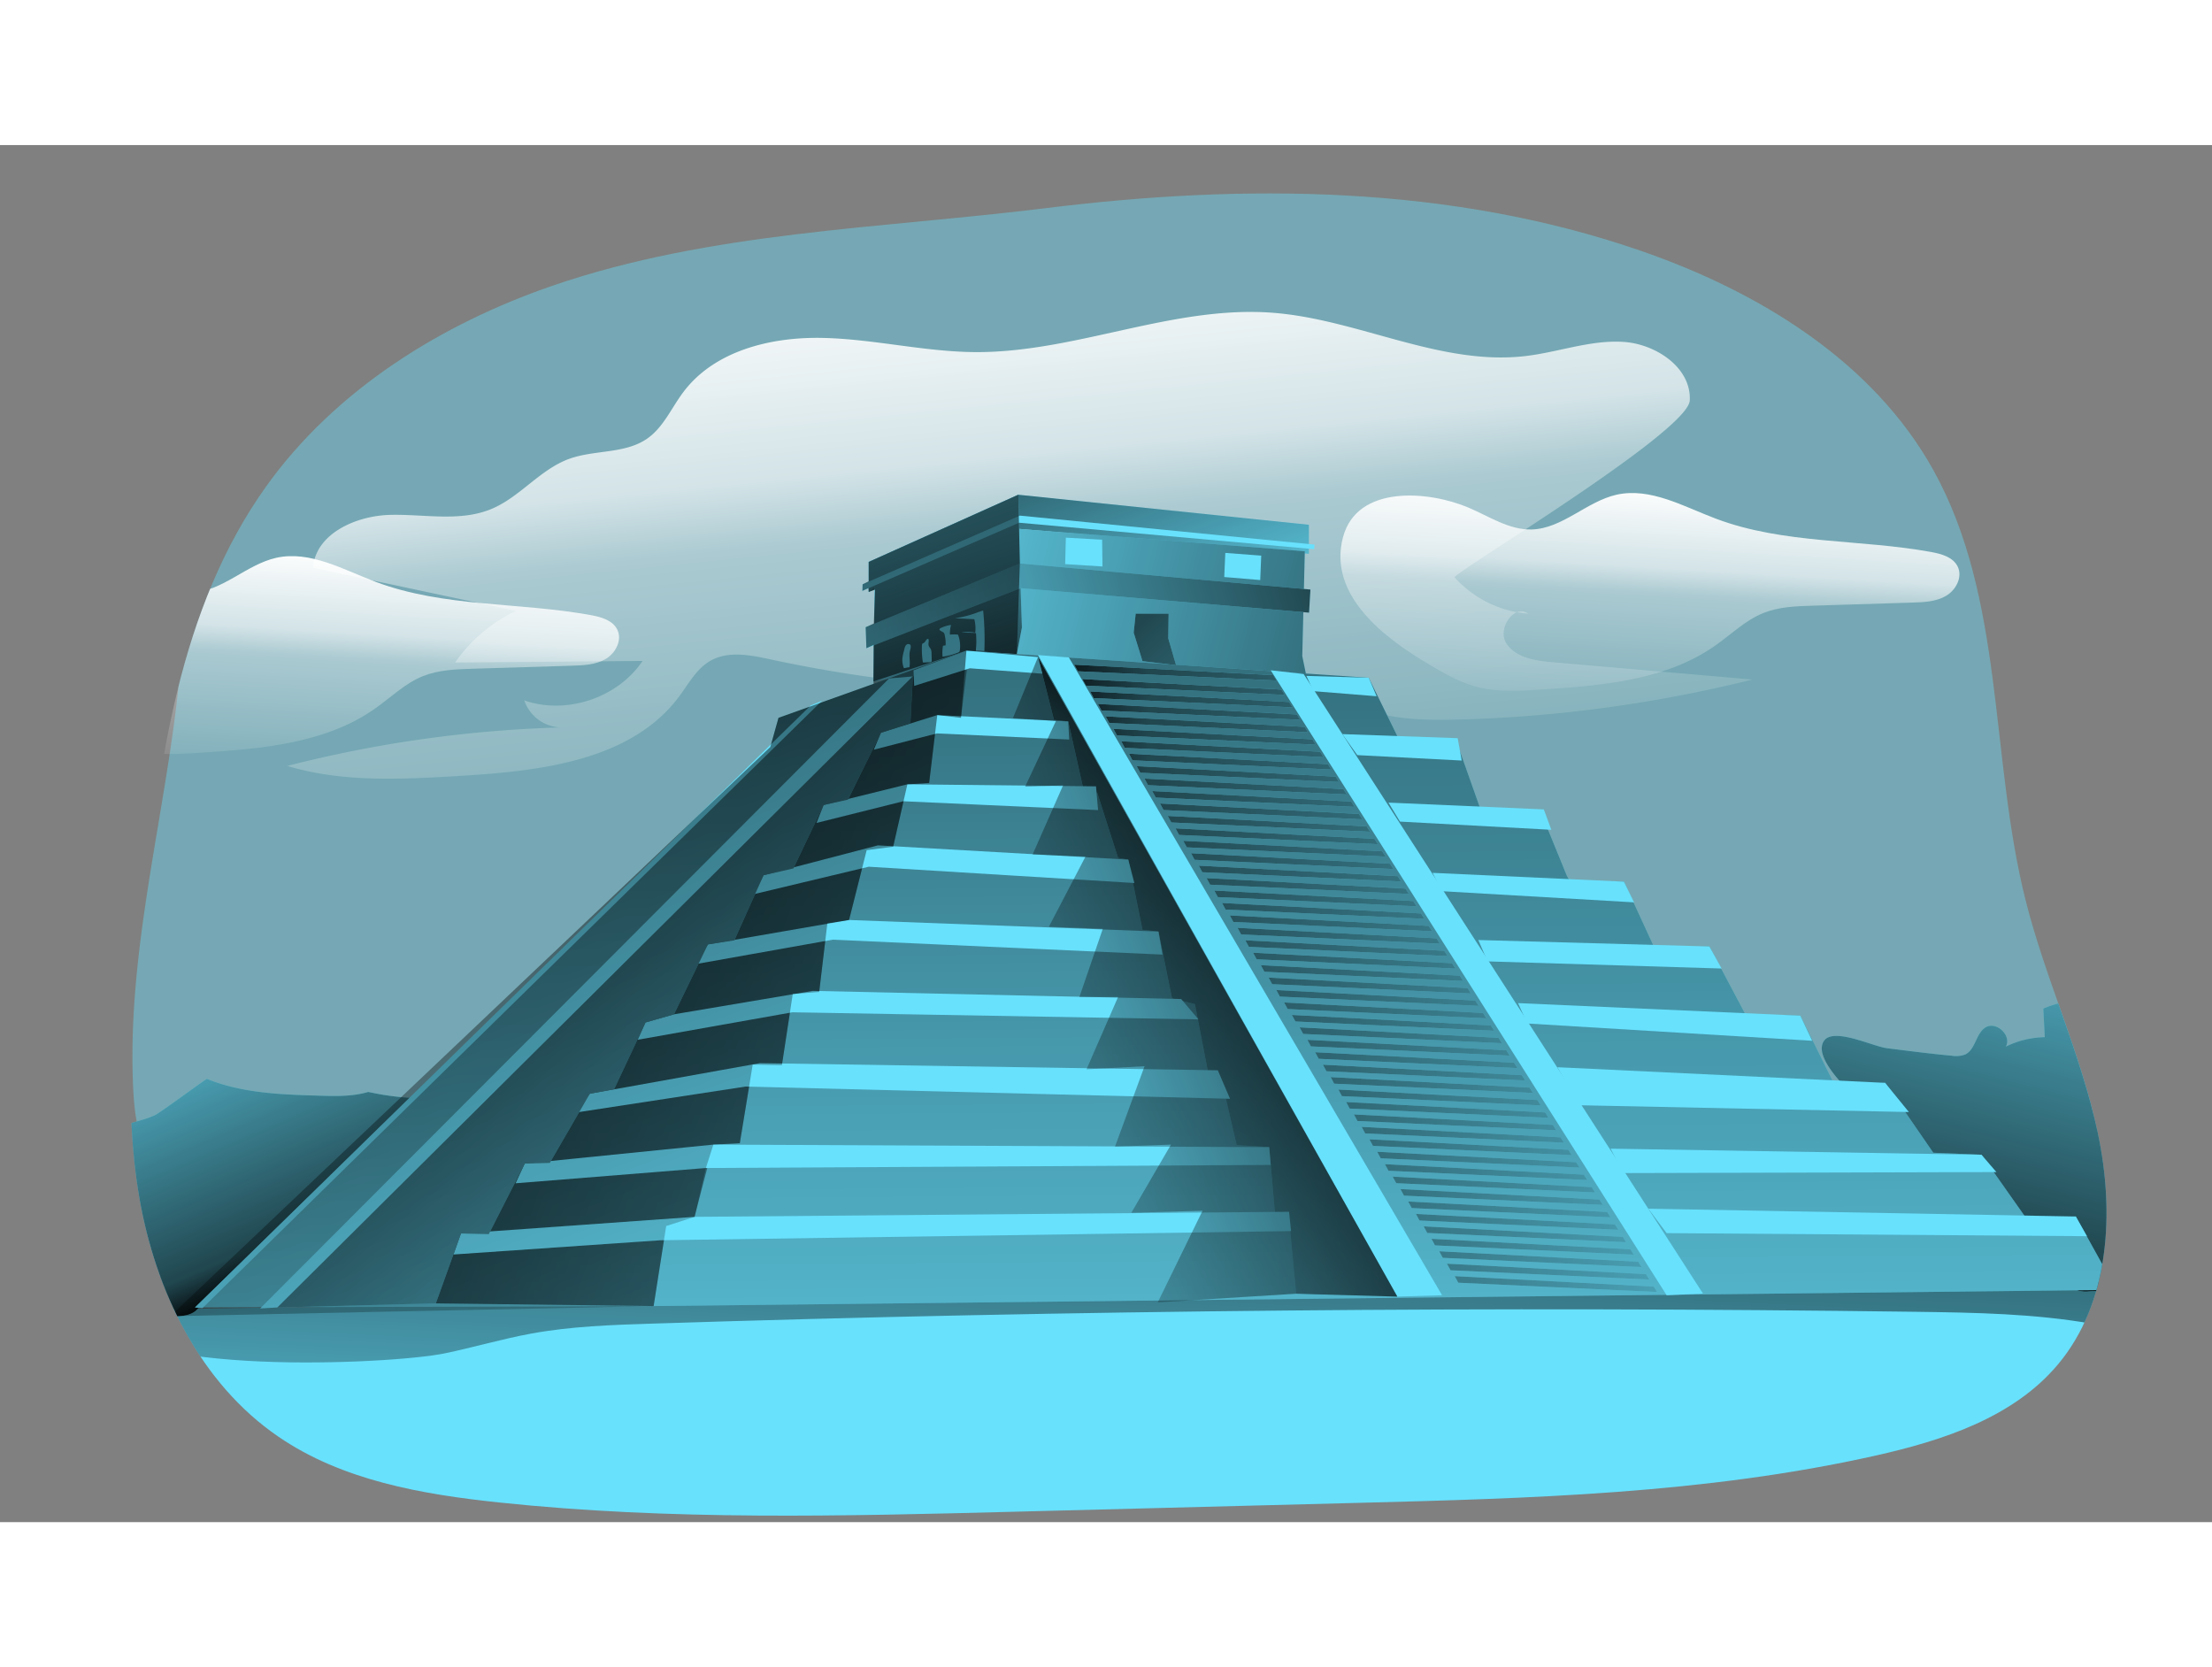 <svg id="Layer_1" data-name="Layer 1" xmlns="http://www.w3.org/2000/svg" xmlns:xlink="http://www.w3.org/1999/xlink" viewBox="0 0 635.82 395.82" width="406" height="306" class="illustration styles_illustrationTablet__1DWOa"><rect x="0" y="0" width="635.82" height="395.82" fill="#808080" stroke="none"/><defs><clipPath id="clip-path" transform="translate(29.5 -73.27)"><path d="M129.55,113.62c-32.26,11.06-62.65,30-82.5,57.7-25.15,35.13-31,80.1-35.56,123.06C8.61,321.46,5.93,349,10.55,375.8s17.49,53.37,40,68.74C68.94,457.13,91.8,461.1,114,463.44c49.21,5.2,98.85,3.93,148.31,2.65l97.82-2.52c50.08-1.29,100.53-2.63,149.41-13.59,19.4-4.35,39.61-10.92,52.42-26.13C577,406,578.35,380,573.47,357.12s-15.09-44.27-20.77-66.95c-10.3-41.08-5.93-86.53-26.51-123.54-17.39-31.27-50.16-51.24-84-62.95-54.88-19-114.07-19.34-171.13-12.27C224,97.24,174.75,98.12,129.55,113.62Z" fill="none"></path></clipPath><linearGradient id="linear-gradient" x1="269.09" y1="293.32" x2="249.78" y2="101.99" gradientUnits="userSpaceOnUse"><stop offset="0.02" stop-color="#fff" stop-opacity="0"></stop><stop offset="0.58" stop-color="#fff" stop-opacity="0.39"></stop><stop offset="0.68" stop-color="#fff" stop-opacity="0.68"></stop><stop offset="1" stop-color="#fff"></stop></linearGradient><linearGradient id="linear-gradient-2" x1="297.95" y1="312.56" x2="288.29" y2="515.29" gradientUnits="userSpaceOnUse"><stop offset="0.01"></stop><stop offset="0.13" stop-opacity="0.69"></stop><stop offset="1" stop-opacity="0"></stop></linearGradient><linearGradient id="linear-gradient-3" x1="538.31" y1="404.4" x2="575.17" y2="259.59" xlink:href="#linear-gradient-2"></linearGradient><linearGradient id="linear-gradient-4" x1="55.42" y1="400.12" x2="13.88" y2="303.58" xlink:href="#linear-gradient-2"></linearGradient><linearGradient id="linear-gradient-5" x1="292.27" y1="62.47" x2="328.54" y2="161.15" xlink:href="#linear-gradient-2"></linearGradient><linearGradient id="linear-gradient-6" x1="458.1" y1="171.54" x2="234.6" y2="115.96" xlink:href="#linear-gradient-2"></linearGradient><linearGradient id="linear-gradient-7" x1="329.6" y1="-27.42" x2="333.11" y2="455.86" xlink:href="#linear-gradient-2"></linearGradient><linearGradient id="linear-gradient-8" x1="282.62" y1="161.87" x2="260.39" y2="90.49" xlink:href="#linear-gradient-2"></linearGradient><linearGradient id="linear-gradient-9" x1="398.44" y1="109.5" x2="231.11" y2="156.31" xlink:href="#linear-gradient-2"></linearGradient><linearGradient id="linear-gradient-10" x1="313.5" y1="120.9" x2="416.48" y2="234.7" xlink:href="#linear-gradient-2"></linearGradient><linearGradient id="linear-gradient-11" x1="385.89" y1="176.32" x2="274.14" y2="371.74" xlink:href="#linear-gradient-2"></linearGradient><linearGradient id="linear-gradient-12" x1="65.89" y1="193.5" x2="383.6" y2="304.08" xlink:href="#linear-gradient-2"></linearGradient><linearGradient id="linear-gradient-13" x1="291.7" y1="151.23" x2="587.46" y2="153.86" xlink:href="#linear-gradient-2"></linearGradient><linearGradient id="linear-gradient-14" x1="291.66" y1="155.34" x2="587.42" y2="157.98" xlink:href="#linear-gradient-2"></linearGradient><linearGradient id="linear-gradient-15" x1="291.63" y1="158.9" x2="587.39" y2="161.53" xlink:href="#linear-gradient-2"></linearGradient><linearGradient id="linear-gradient-16" x1="291.6" y1="162.45" x2="587.36" y2="165.09" xlink:href="#linear-gradient-2"></linearGradient><linearGradient id="linear-gradient-17" x1="291.56" y1="166.01" x2="587.33" y2="168.64" xlink:href="#linear-gradient-2"></linearGradient><linearGradient id="linear-gradient-18" x1="291.53" y1="169.56" x2="587.29" y2="172.2" xlink:href="#linear-gradient-2"></linearGradient><linearGradient id="linear-gradient-19" x1="291.5" y1="173.12" x2="587.26" y2="175.75" xlink:href="#linear-gradient-2"></linearGradient><linearGradient id="linear-gradient-20" x1="291.47" y1="176.67" x2="587.23" y2="179.31" xlink:href="#linear-gradient-2"></linearGradient><linearGradient id="linear-gradient-21" x1="291.44" y1="180.23" x2="587.2" y2="182.86" xlink:href="#linear-gradient-2"></linearGradient><linearGradient id="linear-gradient-22" x1="291.41" y1="183.78" x2="587.17" y2="186.42" xlink:href="#linear-gradient-2"></linearGradient><linearGradient id="linear-gradient-23" x1="291.37" y1="187.34" x2="587.14" y2="189.97" xlink:href="#linear-gradient-2"></linearGradient><linearGradient id="linear-gradient-24" x1="291.34" y1="190.89" x2="587.1" y2="193.53" xlink:href="#linear-gradient-2"></linearGradient><linearGradient id="linear-gradient-25" x1="291.31" y1="194.45" x2="587.07" y2="197.08" xlink:href="#linear-gradient-2"></linearGradient><linearGradient id="linear-gradient-26" x1="291.28" y1="198" x2="587.04" y2="200.64" xlink:href="#linear-gradient-2"></linearGradient><linearGradient id="linear-gradient-27" x1="291.25" y1="201.56" x2="587.01" y2="204.19" xlink:href="#linear-gradient-2"></linearGradient><linearGradient id="linear-gradient-28" x1="291.22" y1="205.11" x2="586.98" y2="207.75" xlink:href="#linear-gradient-2"></linearGradient><linearGradient id="linear-gradient-29" x1="291.18" y1="208.67" x2="586.95" y2="211.3" xlink:href="#linear-gradient-2"></linearGradient><linearGradient id="linear-gradient-30" x1="291.15" y1="212.23" x2="586.91" y2="214.86" xlink:href="#linear-gradient-2"></linearGradient><linearGradient id="linear-gradient-31" x1="291.12" y1="215.78" x2="586.88" y2="218.41" xlink:href="#linear-gradient-2"></linearGradient><linearGradient id="linear-gradient-32" x1="291.09" y1="219.34" x2="586.85" y2="221.97" xlink:href="#linear-gradient-2"></linearGradient><linearGradient id="linear-gradient-33" x1="291.06" y1="222.89" x2="586.82" y2="225.52" xlink:href="#linear-gradient-2"></linearGradient><linearGradient id="linear-gradient-34" x1="291.03" y1="226.45" x2="586.79" y2="229.08" xlink:href="#linear-gradient-2"></linearGradient><linearGradient id="linear-gradient-35" x1="290.99" y1="230" x2="586.76" y2="232.63" xlink:href="#linear-gradient-2"></linearGradient><linearGradient id="linear-gradient-36" x1="290.96" y1="233.56" x2="586.72" y2="236.19" xlink:href="#linear-gradient-2"></linearGradient><linearGradient id="linear-gradient-37" x1="290.93" y1="237.11" x2="586.69" y2="239.74" xlink:href="#linear-gradient-2"></linearGradient><linearGradient id="linear-gradient-38" x1="290.9" y1="240.67" x2="586.66" y2="243.3" xlink:href="#linear-gradient-2"></linearGradient><linearGradient id="linear-gradient-39" x1="290.87" y1="244.22" x2="586.63" y2="246.85" xlink:href="#linear-gradient-2"></linearGradient><linearGradient id="linear-gradient-40" x1="290.84" y1="247.78" x2="586.6" y2="250.41" xlink:href="#linear-gradient-2"></linearGradient><linearGradient id="linear-gradient-41" x1="290.8" y1="251.33" x2="586.57" y2="253.96" xlink:href="#linear-gradient-2"></linearGradient><linearGradient id="linear-gradient-42" x1="290.77" y1="254.89" x2="586.53" y2="257.52" xlink:href="#linear-gradient-2"></linearGradient><linearGradient id="linear-gradient-43" x1="290.74" y1="258.44" x2="586.5" y2="261.07" xlink:href="#linear-gradient-2"></linearGradient><linearGradient id="linear-gradient-44" x1="290.71" y1="262" x2="586.47" y2="264.63" xlink:href="#linear-gradient-2"></linearGradient><linearGradient id="linear-gradient-45" x1="290.68" y1="265.55" x2="586.44" y2="268.18" xlink:href="#linear-gradient-2"></linearGradient><linearGradient id="linear-gradient-46" x1="290.65" y1="269.11" x2="586.41" y2="271.74" xlink:href="#linear-gradient-2"></linearGradient><linearGradient id="linear-gradient-47" x1="290.61" y1="272.66" x2="586.38" y2="275.29" xlink:href="#linear-gradient-2"></linearGradient><linearGradient id="linear-gradient-48" x1="290.58" y1="276.22" x2="586.34" y2="278.85" xlink:href="#linear-gradient-2"></linearGradient><linearGradient id="linear-gradient-49" x1="290.55" y1="279.77" x2="586.31" y2="282.4" xlink:href="#linear-gradient-2"></linearGradient><linearGradient id="linear-gradient-50" x1="290.52" y1="283.33" x2="586.28" y2="285.96" xlink:href="#linear-gradient-2"></linearGradient><linearGradient id="linear-gradient-51" x1="290.49" y1="286.88" x2="586.25" y2="289.51" xlink:href="#linear-gradient-2"></linearGradient><linearGradient id="linear-gradient-52" x1="290.46" y1="290.44" x2="586.22" y2="293.07" xlink:href="#linear-gradient-2"></linearGradient><linearGradient id="linear-gradient-53" x1="290.42" y1="293.99" x2="586.19" y2="296.62" xlink:href="#linear-gradient-2"></linearGradient><linearGradient id="linear-gradient-54" x1="290.39" y1="297.55" x2="586.15" y2="300.18" xlink:href="#linear-gradient-2"></linearGradient><linearGradient id="linear-gradient-55" x1="290.36" y1="301.1" x2="586.12" y2="303.73" xlink:href="#linear-gradient-2"></linearGradient><linearGradient id="linear-gradient-56" x1="290.33" y1="304.66" x2="586.09" y2="307.29" xlink:href="#linear-gradient-2"></linearGradient><linearGradient id="linear-gradient-57" x1="290.3" y1="308.21" x2="586.06" y2="310.85" xlink:href="#linear-gradient-2"></linearGradient><linearGradient id="linear-gradient-58" x1="290.27" y1="311.77" x2="586.03" y2="314.4" xlink:href="#linear-gradient-2"></linearGradient><linearGradient id="linear-gradient-59" x1="290.23" y1="315.32" x2="586" y2="317.96" xlink:href="#linear-gradient-2"></linearGradient><linearGradient id="linear-gradient-60" x1="290.2" y1="318.88" x2="585.96" y2="321.51" xlink:href="#linear-gradient-2"></linearGradient><linearGradient id="linear-gradient-61" x1="290.17" y1="322.43" x2="585.93" y2="325.07" xlink:href="#linear-gradient-2"></linearGradient><linearGradient id="linear-gradient-62" x1="290.14" y1="325.99" x2="585.9" y2="328.62" xlink:href="#linear-gradient-2"></linearGradient><linearGradient id="linear-gradient-63" x1="404.81" y1="218.1" x2="262.63" y2="272.52" xlink:href="#linear-gradient-2"></linearGradient><linearGradient id="linear-gradient-64" x1="112.33" y1="173.14" x2="264.16" y2="354.81" xlink:href="#linear-gradient-2"></linearGradient><linearGradient id="linear-gradient-65" x1="104.41" y1="43.69" x2="244.83" y2="413.47" xlink:href="#linear-gradient-2"></linearGradient><linearGradient id="linear-gradient-66" x1="441.72" y1="244.87" x2="446.11" y2="171.15" xlink:href="#linear-gradient"></linearGradient><linearGradient id="linear-gradient-67" x1="56.44" y1="263.01" x2="60.83" y2="189.29" xlink:href="#linear-gradient"></linearGradient></defs><title>Chichen Itza</title><g clip-path="url(#clip-path)"><path d="M23.31,198.79c-.18-10-1.08-20.13,1.58-29.72,4.83-17.43,10.89-68.6,28.06-74.3s35.61-5.8,53.69-6.25c129.78-3.24,260.4-27.7,388.56-7,7.83,1.26,25.75,41.43,32.67,45.3,9,5,15.43,13.69,20.45,22.71,12.28,22,17.63,47.24,21.14,72.24a563.34,563.34,0,0,1,3.66,123c-.44,5.51-1,11.25-4.06,15.88-4.91,7.53-14.63,10-23.46,11.6-80.49,14.73-163.07,9.45-244.89,10.31-66.27.69-132.81,5.44-198.66-2.11-24-2.75-50.76-3-74.29-7.9C11,369.07,9.13,356.65,8.66,341.22,7.19,293.25,24.15,246.77,23.31,198.79Z" transform="translate(29.5 -73.27)" fill="#68e1fd" opacity="0.42" style="isolation: isolate;"></path><path d="M456.21,146.69c.48-9.43-9.72-16.27-19.14-16.85s-18.58,2.94-27.95,4.06c-24.58,2.94-48.14-10.55-72.82-12.43-28.71-2.18-56.55,11.44-85.34,11.31-14.8-.07-29.38-3.79-44.18-4.08s-30.91,3.7-39.82,15.52c-3.43,4.54-5.73,10.13-10.39,13.4-6.41,4.49-15.21,3.18-22.56,5.88-8.34,3.07-14.11,11-22.31,14.39-9.06,3.76-19.35,1.41-29.15,1.68S61.21,185,60.47,194.78q29.18,6.21,58.34,12.38A44.55,44.55,0,0,0,101.32,222l53.88-.45c-7.18,10.65-21.86,15.55-34,11.34a11.48,11.48,0,0,0,11.88,7.74,357.71,357.71,0,0,0-80,11.1c15.92,4.8,32.94,3.86,49.54,2.87,23.1-1.37,49.26-4.31,63.1-22.85,2.75-3.67,5-8,9-10.25,5.14-2.93,11.54-1.63,17.32-.38a395.38,395.38,0,0,0,142.75,4.32c3.73-.57,7.61-1.18,11.19,0s6.26,3.92,9.31,6.06c9.59,6.73,22.12,7.2,33.83,6.91a392.55,392.55,0,0,0,85.07-11.51l-57.49-5c-4.94-.43-10.59-1.27-13.24-5.46s2.29-11.38,6.3-8.47a31.81,31.81,0,0,1-21.14-10.45C387.72,196.56,455.74,155.8,456.21,146.69Z" transform="translate(29.5 -73.27)" fill="url(#linear-gradient)"></path><path d="M-.66,408s572.22-7,584.5-7h21.07l-2.64,68.15H-.37Z" transform="translate(29.5 -73.27)" fill="#68e1fd"></path><path d="M98.31,420.58c8.38-1.74,16.62-4.18,25-5.71,11.38-2.07,23-2.47,34.54-2.84q181.65-5.82,363.46-3.4c17,.23,34,.52,50.71,3.46,4,.71,8.34,1.53,12-.24s5.57-7.44,2.36-10c-1.44-1.13-3.39-1.27-5.22-1.37C416.79,391.91,252,395,87.42,399.05c-12.33.3-94.34-8-88.2,10.18S83.06,423.75,98.31,420.58Z" transform="translate(29.5 -73.27)" fill="url(#linear-gradient-2)"></path><path d="M512.88,332.86l3.13.4c5.14.64,10.3,1.29,15.46,1.76a7.52,7.52,0,0,0,3.95-.37c2.94-1.43,3-5.94,5.74-7.72,3.08-2,7.68,2.27,5.9,5.48a26.24,26.24,0,0,1,11.2-2.71l-.43-8.22A31.2,31.2,0,0,1,571.25,319c1-2.08,2.09-4.27,4-5.51s5-1,6.05,1.07A35.19,35.19,0,0,1,605,303.77c-3.5,15.35-.18,31.29.92,47A165.3,165.3,0,0,1,602.64,397c-.31,1.48-.74,3.1-2,4a6.12,6.12,0,0,1-3.31.77l-26.29,1a8.31,8.31,0,0,1-4.38-.64c-2.4-1.34-2.81-4.52-3.56-7.16-3.31-11.71-16.4-17-27.21-22.56a111.12,111.12,0,0,1-33.42-26.55c-2.37-2.78-10.67-10.74-7.67-15.12C497.52,326.79,508.82,332.36,512.88,332.86Z" transform="translate(29.5 -73.27)" fill="#68e1fd"></path><path d="M512.88,332.86l3.13.4c5.14.64,10.3,1.29,15.46,1.76a7.52,7.52,0,0,0,3.95-.37c2.94-1.43,3-5.94,5.74-7.72,3.08-2,7.68,2.27,5.9,5.48a26.24,26.24,0,0,1,11.2-2.71l-.43-8.22A31.2,31.2,0,0,1,571.25,319c1-2.08,2.09-4.27,4-5.51s5-1,6.05,1.07A35.19,35.19,0,0,1,605,303.77c-3.5,15.35-.18,31.29.92,47A165.3,165.3,0,0,1,602.64,397c-.31,1.48-.74,3.1-2,4a6.12,6.12,0,0,1-3.31.77l-26.29,1a8.31,8.31,0,0,1-4.38-.64c-2.4-1.34-2.81-4.52-3.56-7.16-3.31-11.71-16.4-17-27.21-22.56a111.12,111.12,0,0,1-33.42-26.55c-2.37-2.78-10.67-10.74-7.67-15.12C497.52,326.79,508.82,332.36,512.88,332.86Z" transform="translate(29.5 -73.27)" fill="url(#linear-gradient-3)"></path><path d="M30,341.69c10.12,4.12,21.31,4.5,32.23,4.82,4.74.14,9.58.27,14.12-1.08a78.48,78.48,0,0,0,16.45,1.86c-11.73,11.51-18.06,24.07-31.74,33.17-10.2,6.79-7.91,10-11.7,21.65-.45,1.36-21,4.47-21.95,5.57-1.82,2.22-5.12,2.31-8,2.22l-20.21-.67A43.67,43.67,0,0,1-.51,390a15.72,15.72,0,0,0,.75-5.15c-.9-9-10.17-19.69,0-27.12,4.11-3,10.21-3.5,14.81-5.62C16.77,351.26,29.79,341.6,30,341.69Z" transform="translate(29.5 -73.27)" fill="#68e1fd"></path><path d="M30,341.69c10.12,4.12,21.31,4.5,32.23,4.82,4.74.14,9.58.27,14.12-1.08a78.48,78.48,0,0,0,16.45,1.86c-11.73,11.51-18.06,24.07-31.74,33.17-10.2,6.79-7.91,10-11.7,21.65-.45,1.36-21,4.47-21.95,5.57-1.82,2.22-5.12,2.31-8,2.22l-20.21-.67A43.67,43.67,0,0,1-.51,390a15.72,15.72,0,0,0,.75-5.15c-.9-9-10.17-19.69,0-27.12,4.11-3,10.21-3.5,14.81-5.62C16.77,351.26,29.79,341.6,30,341.69Z" transform="translate(29.5 -73.27)" fill="url(#linear-gradient-4)"></path><polygon points="249.71 119.82 249.71 128.45 292.71 110.31 376.23 117.48 376.23 109.14 292.71 100.51 249.71 119.82" fill="#68e1fd"></polygon><polygon points="249.71 119.82 249.71 128.45 292.71 110.31 376.23 117.48 376.23 109.14 292.71 100.51 249.71 119.82" fill="url(#linear-gradient-5)"></polygon><polygon points="251.03 154.19 251.46 126.84 292.71 110.31 375.06 116.75 374.33 146.88 375.5 152.58 292.27 146.29 251.03 154.19" fill="#68e1fd"></polygon><polygon points="251.03 154.19 251.46 126.84 292.71 110.31 375.06 116.75 374.33 146.88 375.5 152.58 292.27 146.29 251.03 154.19" fill="url(#linear-gradient-6)"></polygon><polygon points="223.77 164.63 277.79 145.32 393.44 153.12 402.03 170.67 418.8 171.84 425.43 190.56 443.37 192.9 450.39 210.07 451.17 211.43 466.78 211.72 475.55 230.74 491.35 230.35 501.69 249.85 517.48 250.24 527.43 270.33 541.86 269.55 555.71 289.64 569.56 290.22 582.62 308.75 596.67 307.97 608.37 329.04 187.88 333.71 56.05 334.11 221.43 173.01 223.77 164.63" fill="#68e1fd"></polygon><polygon points="223.77 164.63 277.79 145.32 393.44 153.12 402.03 170.67 418.8 171.84 425.43 190.56 443.37 192.9 450.39 210.07 451.17 211.43 466.78 211.72 475.55 230.74 491.35 230.35 501.69 249.85 517.48 250.24 527.43 270.33 541.86 269.55 555.71 289.64 569.56 290.22 582.62 308.75 596.67 307.97 608.37 329.04 187.88 333.71 56.05 334.11 221.43 173.01 223.77 164.63" fill="url(#linear-gradient-7)"></polygon><polygon points="292.71 100.51 293.15 120.26 293.74 138.69 292.27 146.29 277.79 145.32 251.03 154.19 251.46 126.84 249.71 128.45 249.71 119.82 292.71 100.51" fill="#68e1fd"></polygon><polygon points="292.71 100.51 293.15 120.26 293.74 138.69 292.27 146.29 277.79 145.32 251.03 154.19 251.46 126.84 249.71 128.45 249.71 119.82 292.71 100.51" fill="url(#linear-gradient-8)"></polygon><polygon points="248.83 138.59 293.15 120.26 376.67 127.76 376.28 134.4 293.39 127.37 249.03 144.63 248.83 138.59" fill="#68e1fd"></polygon><polygon points="248.83 138.59 293.15 120.26 376.67 127.76 376.28 134.4 293.39 127.37 249.03 144.63 248.83 138.59" fill="url(#linear-gradient-9)"></polygon><polygon points="328.4 148.34 325.87 140.15 326.45 134.69 335.91 134.69 335.81 141.81 338.06 149.51 328.4 148.34" fill="#68e1fd"></polygon><polygon points="328.4 148.34 325.87 140.15 326.45 134.69 335.91 134.69 335.81 141.81 338.06 149.51 328.4 148.34" fill="url(#linear-gradient-10)"></polygon><polygon points="298.34 146.59 401.64 330.99 414.51 330.6 307.24 147.27 298.34 146.59" fill="#68e1fd"></polygon><polygon points="365.26 150.97 479.06 330.6 489.5 330.11 374.72 152.04 365.26 150.97" fill="#68e1fd"></polygon><polygon points="378.04 330.4 372.58 330.16 370.53 308.51 366.58 308.07 364.82 288.03 355.46 287.44 351.22 269.16 347.42 267.4 343.47 246.93 336.89 245.27 332.99 226.06 328.4 225.57 324.31 205.39 321.38 204.9 315.38 186.15 311.51 185.57 307.05 165.67 302.95 165.23 298.37 147.17 401.64 330.99 378.04 330.4" fill="#68e1fd"></polygon><polygon points="378.04 330.4 372.58 330.16 370.53 308.51 366.58 308.07 364.82 288.03 355.46 287.44 351.22 269.16 347.42 267.4 343.47 246.93 336.89 245.27 332.99 226.06 328.4 225.57 324.31 205.39 321.38 204.9 315.38 186.15 311.51 185.57 307.05 165.67 302.95 165.23 298.37 147.17 401.64 330.99 378.04 330.4" fill="url(#linear-gradient-11)"></polygon><polygon points="255.56 153.31 74.77 334.4 79.74 334.11 262.39 152.73 255.56 153.31" fill="#68e1fd"></polygon><polygon points="236.25 159.75 58.19 334.3 56.05 334.11 233.03 161.07 236.25 159.75" fill="#68e1fd"></polygon><polygon points="278.18 148.63 276.23 164.63 269.41 163.84 267.07 183.35 260.82 183.74 256.73 201.68 249.12 202.66 244.05 222.74 237.81 223.72 235.47 243.42 227.87 244 224.75 264.48 216.36 264.29 212.65 286.91 205.05 287.3 199.1 310.12 191.49 310.7 187.88 333.71 125.28 332.94 114.55 324.16 262.39 152.73 278.18 148.63" fill="url(#linear-gradient-12)"></polygon><polygon points="306.37 112.84 306.17 120.45 316.9 121.13 316.8 113.43 306.37 112.84" fill="#68e1fd"></polygon><polygon points="352.2 117.23 351.9 124.16 362.24 125.03 362.53 118.01 352.2 117.23" fill="#68e1fd"></polygon><path d="M252.11,207.35a29.54,29.54,0,0,1-7.18,1.93l5.62.27a10.11,10.11,0,0,1,.27,3.87,10.06,10.06,0,0,0-4,0c1.32,0,2.65,0,4,.1a.35.35,0,0,1,.17.06.23.23,0,0,1,.06.18,25,25,0,0,1-.07,4.89,20.22,20.22,0,0,1,2.46.08,82.52,82.52,0,0,0-.34-11.66,6.24,6.24,0,0,0-1.7.68" transform="translate(29.5 -73.27)" fill="#68e1fd"></path><path d="M243.87,211.19a10.17,10.17,0,0,0-.33,2.8,10.67,10.67,0,0,1,2.33,0,9,9,0,0,1,.53,4.49.88.88,0,0,1-.18.48,1.05,1.05,0,0,1-.31.18,19.91,19.91,0,0,1-4.48,1.2,13,13,0,0,1,.12-3.17l.76-.1a10.3,10.3,0,0,0-.25-2.87,1.48,1.48,0,0,0-.27-.74c-.33-.4-1.85-.73-1-1.31A10.48,10.48,0,0,1,243.87,211.19Z" transform="translate(29.5 -73.27)" fill="#68e1fd"></path><path d="M237.4,216.37a2.22,2.22,0,0,0,0,.63c.08.46.48.8.68,1.22a2.94,2.94,0,0,1,.18,1.11l.06,2.08a.5.5,0,0,1-.07.36.54.54,0,0,1-.45.15L236,222a.28.28,0,0,1-.2-.05.28.28,0,0,1-.06-.16,24.43,24.43,0,0,1-.23-4.76.83.83,0,0,1,.09-.39,1,1,0,0,1,.41-.26c.5-.25.58-.88,1-1.11C237.63,214.92,237.44,216,237.4,216.37Z" transform="translate(29.5 -73.27)" fill="#68e1fd"></path><path d="M230.31,218.75a12.63,12.63,0,0,0-.41,1.9,6.19,6.19,0,0,0,.44,3,11.59,11.59,0,0,1,1.56-.29c.31-1.44-.14-3,.09-4.41.1-.63.77-2.16-.29-2.25S230.51,218,230.31,218.75Z" transform="translate(29.5 -73.27)" fill="#68e1fd"></path><polygon points="262.78 155.46 278.77 150.39 299.64 151.95 298.37 147.17 277.79 145.32 262.58 150.97 262.78 155.46" fill="#68e1fd"></polygon><polygon points="377.55 156.97 395.69 158.43 393.44 153.12 375.5 152.58 377.55 156.97" fill="#68e1fd"></polygon><polygon points="253.22 168.92 269.41 163.84 307.05 165.67 307.34 170.87 269.31 169.11 251.17 173.79 253.22 168.92" fill="#68e1fd"></polygon><polygon points="385.84 169.31 418.99 170.48 420.16 176.91 390.13 175.35 385.84 169.31" fill="#68e1fd"></polygon><polygon points="236.74 189.69 260.82 183.74 315.04 184.32 315.63 191.15 259.65 188.61 234.69 194.85 236.74 189.69" fill="#68e1fd"></polygon><polygon points="399.1 189 443.76 190.95 445.91 196.81 402.42 194.46 399.1 189" fill="#68e1fd"></polygon><polygon points="219.48 209.87 252.34 201.29 324.31 205.39 326.06 212.11 249.71 207.43 216.65 215.33 219.48 209.87" fill="#68e1fd"></polygon><polygon points="411.78 209.19 466.78 211.72 469.7 217.67 414.41 214.46 411.78 209.19" fill="#68e1fd"></polygon><polygon points="203.49 229.76 244.05 222.74 332.99 226.06 334.16 232.69 239.37 228.4 199.98 235.42 203.49 229.76" fill="#68e1fd"></polygon><polygon points="424.94 228.5 491.35 230.35 494.86 236.69 427.57 234.64 424.94 228.5" fill="#68e1fd"></polygon><polygon points="193.74 249.85 233.62 243.12 339.52 245.46 344.49 251.31 227.77 249.27 183.3 257.17 185.54 252.19 193.74 249.85" fill="#68e1fd"></polygon><polygon points="436.35 246.63 517.48 250.24 520.9 257.46 438.99 252.49 436.35 246.63" fill="#68e1fd"></polygon><polygon points="169.55 272.67 218.41 263.89 350.05 265.94 353.56 274.13 214.31 270.62 164.58 278.23 169.55 272.67" fill="#68e1fd"></polygon><polygon points="447.66 265.06 541.86 269.55 548.69 277.94 453.9 275.99 447.66 265.06" fill="#68e1fd"></polygon><polygon points="150.83 292.76 205.05 287.3 364.82 288.03 365.26 293.15 202.9 294.03 148.2 298.42 150.83 292.76" fill="#68e1fd"></polygon><polygon points="132.5 312.85 199.68 308.07 370.53 306.61 371.11 312.16 189.74 314.8 130.35 318.89 132.5 312.85" fill="#68e1fd"></polygon><polygon points="473.8 305.73 596.67 307.97 599.88 313.63 479.06 312.75 473.8 305.73" fill="#68e1fd"></polygon><polygon points="462.97 288.47 569.56 290.22 573.85 295.2 466.48 295.49 462.97 288.47" fill="#68e1fd"></polygon><polygon points="308.8 149.36 366 152.37 366.97 153.92 309.82 151.25 308.8 149.36" fill="#68e1fd"></polygon><polygon points="311.13 153.5 368.32 156.51 369.29 158.05 312.15 155.38 311.13 153.5" fill="#68e1fd"></polygon><polygon points="313.36 157.07 370.55 160.08 371.52 161.63 314.38 158.96 313.36 157.07" fill="#68e1fd"></polygon><polygon points="315.59 160.65 372.78 163.66 373.75 165.2 316.61 162.53 315.59 160.65" fill="#68e1fd"></polygon><polygon points="317.82 164.22 375.01 167.23 375.98 168.78 318.84 166.11 317.82 164.22" fill="#68e1fd"></polygon><polygon points="320.05 167.8 377.24 170.81 378.21 172.35 321.06 169.69 320.05 167.8" fill="#68e1fd"></polygon><polygon points="322.28 171.37 379.47 174.38 380.44 175.93 323.3 173.26 322.28 171.37" fill="#68e1fd"></polygon><polygon points="324.51 174.95 381.7 177.96 382.67 179.5 325.52 176.84 324.51 174.95" fill="#68e1fd"></polygon><polygon points="326.74 178.53 383.93 181.53 384.9 183.08 327.75 180.41 326.74 178.53" fill="#68e1fd"></polygon><polygon points="328.97 182.1 386.16 185.11 387.13 186.66 329.98 183.99 328.97 182.1" fill="#68e1fd"></polygon><polygon points="331.19 185.68 388.39 188.69 389.36 190.23 332.21 187.56 331.19 185.68" fill="#68e1fd"></polygon><polygon points="333.43 189.25 390.62 192.26 391.59 193.81 334.44 191.14 333.43 189.25" fill="#68e1fd"></polygon><polygon points="335.65 192.83 392.85 195.84 393.82 197.38 336.67 194.71 335.65 192.83" fill="#68e1fd"></polygon><polygon points="337.88 196.4 395.08 199.41 396.05 200.96 338.9 198.29 337.88 196.4" fill="#68e1fd"></polygon><polygon points="340.11 199.98 397.31 202.99 398.28 204.53 341.13 201.86 340.11 199.98" fill="#68e1fd"></polygon><polygon points="342.34 203.55 399.54 206.56 400.51 208.11 343.36 205.44 342.34 203.55" fill="#68e1fd"></polygon><polygon points="344.57 207.13 401.77 210.14 402.74 211.68 345.59 209.01 344.57 207.13" fill="#68e1fd"></polygon><polygon points="346.8 210.7 404 213.71 404.97 215.26 347.82 212.59 346.8 210.7" fill="#68e1fd"></polygon><polygon points="349.03 214.28 406.23 217.29 407.19 218.83 350.05 216.16 349.03 214.28" fill="#68e1fd"></polygon><polygon points="351.26 217.85 408.46 220.86 409.43 222.41 352.28 219.74 351.26 217.85" fill="#68e1fd"></polygon><polygon points="353.49 221.43 410.69 224.44 411.65 225.98 354.51 223.31 353.49 221.43" fill="#68e1fd"></polygon><polygon points="355.72 225 412.92 228.01 413.88 229.56 356.74 226.89 355.72 225" fill="#68e1fd"></polygon><polygon points="357.95 228.58 415.14 231.59 416.11 233.13 358.97 230.46 357.95 228.58" fill="#68e1fd"></polygon><polygon points="360.18 232.15 417.37 235.16 418.34 236.71 361.2 234.04 360.18 232.15" fill="#68e1fd"></polygon><polygon points="362.41 235.73 419.6 238.74 420.57 240.28 363.43 237.62 362.41 235.73" fill="#68e1fd"></polygon><polygon points="364.64 239.3 421.83 242.31 422.8 243.86 365.66 241.19 364.64 239.3" fill="#68e1fd"></polygon><polygon points="366.87 242.88 424.06 245.89 425.03 247.43 367.89 244.76 366.87 242.88" fill="#68e1fd"></polygon><polygon points="369.1 246.45 426.29 249.46 427.26 251.01 370.12 248.34 369.1 246.45" fill="#68e1fd"></polygon><polygon points="371.33 250.03 428.52 253.04 429.49 254.58 372.35 251.91 371.33 250.03" fill="#68e1fd"></polygon><polygon points="373.56 253.6 430.75 256.61 431.72 258.16 374.58 255.49 373.56 253.6" fill="#68e1fd"></polygon><polygon points="375.79 257.18 432.98 260.19 433.95 261.74 376.81 259.07 375.79 257.18" fill="#68e1fd"></polygon><polygon points="378.02 260.75 435.21 263.76 436.18 265.31 379.04 262.64 378.02 260.75" fill="#68e1fd"></polygon><polygon points="380.25 264.33 437.44 267.34 438.41 268.88 381.26 266.22 380.25 264.33" fill="#68e1fd"></polygon><polygon points="382.48 267.9 439.67 270.92 440.64 272.46 383.49 269.79 382.48 267.9" fill="#68e1fd"></polygon><polygon points="384.71 271.48 441.9 274.49 442.87 276.04 385.72 273.37 384.71 271.48" fill="#68e1fd"></polygon><polygon points="386.94 275.06 444.13 278.06 445.1 279.61 387.95 276.94 386.94 275.06" fill="#68e1fd"></polygon><polygon points="389.17 278.63 446.36 281.64 447.33 283.19 390.18 280.52 389.17 278.63" fill="#68e1fd"></polygon><polygon points="391.39 282.21 448.59 285.21 449.56 286.76 392.41 284.09 391.39 282.21" fill="#68e1fd"></polygon><polygon points="393.62 285.78 450.82 288.79 451.79 290.34 394.64 287.67 393.62 285.78" fill="#68e1fd"></polygon><polygon points="395.85 289.36 453.05 292.37 454.02 293.91 396.87 291.24 395.85 289.36" fill="#68e1fd"></polygon><polygon points="398.08 292.93 455.28 295.94 456.25 297.49 399.1 294.82 398.08 292.93" fill="#68e1fd"></polygon><polygon points="400.31 296.51 457.51 299.52 458.48 301.06 401.33 298.39 400.31 296.51" fill="#68e1fd"></polygon><polygon points="402.54 300.08 459.74 303.09 460.71 304.64 403.56 301.97 402.54 300.08" fill="#68e1fd"></polygon><polygon points="404.77 303.66 461.97 306.67 462.94 308.21 405.79 305.54 404.77 303.66" fill="#68e1fd"></polygon><polygon points="407 307.23 464.19 310.24 465.17 311.79 408.02 309.12 407 307.23" fill="#68e1fd"></polygon><polygon points="409.23 310.81 466.43 313.82 467.39 315.36 410.25 312.69 409.23 310.81" fill="#68e1fd"></polygon><polygon points="411.46 314.38 468.65 317.39 469.62 318.94 412.48 316.27 411.46 314.38" fill="#68e1fd"></polygon><polygon points="413.69 317.96 470.88 320.97 471.85 322.51 414.71 319.84 413.69 317.96" fill="#68e1fd"></polygon><polygon points="415.92 321.53 473.11 324.54 474.08 326.09 416.94 323.42 415.92 321.53" fill="#68e1fd"></polygon><polygon points="418.15 325.11 475.34 328.12 476.31 329.66 419.17 327 418.15 325.11" fill="#68e1fd"></polygon><polygon points="308.8 149.36 366 152.37 366.97 153.92 309.82 151.25 308.8 149.36" fill="url(#linear-gradient-13)"></polygon><polygon points="311.13 153.5 368.32 156.51 369.29 158.05 312.15 155.38 311.13 153.5" fill="url(#linear-gradient-14)"></polygon><polygon points="313.36 157.07 370.55 160.08 371.52 161.63 314.38 158.96 313.36 157.07" fill="url(#linear-gradient-15)"></polygon><polygon points="315.59 160.65 372.78 163.66 373.75 165.2 316.61 162.53 315.59 160.65" fill="url(#linear-gradient-16)"></polygon><polygon points="317.82 164.22 375.01 167.23 375.98 168.78 318.84 166.11 317.82 164.22" fill="url(#linear-gradient-17)"></polygon><polygon points="320.05 167.8 377.24 170.81 378.21 172.35 321.06 169.69 320.05 167.8" fill="url(#linear-gradient-18)"></polygon><polygon points="322.28 171.37 379.47 174.38 380.44 175.93 323.3 173.26 322.28 171.37" fill="url(#linear-gradient-19)"></polygon><polygon points="324.51 174.95 381.7 177.96 382.67 179.5 325.52 176.84 324.51 174.95" fill="url(#linear-gradient-20)"></polygon><polygon points="326.74 178.53 383.93 181.53 384.9 183.08 327.75 180.41 326.74 178.53" fill="url(#linear-gradient-21)"></polygon><polygon points="328.97 182.1 386.16 185.11 387.13 186.66 329.98 183.99 328.97 182.1" fill="url(#linear-gradient-22)"></polygon><polygon points="331.19 185.68 388.39 188.69 389.36 190.23 332.21 187.56 331.19 185.68" fill="url(#linear-gradient-23)"></polygon><polygon points="333.43 189.25 390.62 192.26 391.59 193.81 334.44 191.14 333.43 189.25" fill="url(#linear-gradient-24)"></polygon><polygon points="335.65 192.83 392.85 195.84 393.82 197.38 336.67 194.71 335.65 192.83" fill="url(#linear-gradient-25)"></polygon><polygon points="337.88 196.4 395.08 199.41 396.05 200.96 338.9 198.29 337.88 196.4" fill="url(#linear-gradient-26)"></polygon><polygon points="340.11 199.98 397.31 202.99 398.28 204.53 341.13 201.86 340.11 199.98" fill="url(#linear-gradient-27)"></polygon><polygon points="342.34 203.55 399.54 206.56 400.51 208.11 343.36 205.44 342.34 203.55" fill="url(#linear-gradient-28)"></polygon><polygon points="344.57 207.13 401.77 210.14 402.74 211.68 345.59 209.01 344.57 207.13" fill="url(#linear-gradient-29)"></polygon><polygon points="346.8 210.7 404 213.71 404.97 215.26 347.82 212.59 346.8 210.7" fill="url(#linear-gradient-30)"></polygon><polygon points="349.03 214.28 406.23 217.29 407.19 218.83 350.05 216.16 349.03 214.28" fill="url(#linear-gradient-31)"></polygon><polygon points="351.26 217.85 408.46 220.86 409.43 222.41 352.28 219.74 351.26 217.85" fill="url(#linear-gradient-32)"></polygon><polygon points="353.49 221.43 410.69 224.44 411.65 225.98 354.51 223.31 353.49 221.43" fill="url(#linear-gradient-33)"></polygon><polygon points="355.72 225 412.92 228.01 413.88 229.56 356.74 226.89 355.72 225" fill="url(#linear-gradient-34)"></polygon><polygon points="357.95 228.58 415.14 231.59 416.11 233.13 358.97 230.46 357.95 228.58" fill="url(#linear-gradient-35)"></polygon><polygon points="360.18 232.15 417.37 235.16 418.34 236.71 361.2 234.04 360.18 232.15" fill="url(#linear-gradient-36)"></polygon><polygon points="362.41 235.73 419.6 238.74 420.57 240.28 363.43 237.62 362.41 235.73" fill="url(#linear-gradient-37)"></polygon><polygon points="364.64 239.3 421.83 242.31 422.8 243.86 365.66 241.19 364.64 239.3" fill="url(#linear-gradient-38)"></polygon><polygon points="366.87 242.88 424.06 245.89 425.03 247.43 367.89 244.76 366.87 242.88" fill="url(#linear-gradient-39)"></polygon><polygon points="369.1 246.45 426.29 249.46 427.26 251.01 370.12 248.34 369.1 246.45" fill="url(#linear-gradient-40)"></polygon><polygon points="371.33 250.03 428.52 253.04 429.49 254.58 372.35 251.91 371.33 250.03" fill="url(#linear-gradient-41)"></polygon><polygon points="373.56 253.6 430.75 256.61 431.72 258.16 374.58 255.49 373.56 253.6" fill="url(#linear-gradient-42)"></polygon><polygon points="375.79 257.18 432.98 260.19 433.95 261.74 376.81 259.07 375.79 257.18" fill="url(#linear-gradient-43)"></polygon><polygon points="378.02 260.75 435.21 263.76 436.18 265.31 379.04 262.64 378.02 260.75" fill="url(#linear-gradient-44)"></polygon><polygon points="380.25 264.33 437.44 267.34 438.41 268.88 381.26 266.22 380.25 264.33" fill="url(#linear-gradient-45)"></polygon><polygon points="382.48 267.9 439.67 270.92 440.64 272.46 383.49 269.79 382.48 267.9" fill="url(#linear-gradient-46)"></polygon><polygon points="384.71 271.48 441.9 274.49 442.87 276.04 385.72 273.37 384.71 271.48" fill="url(#linear-gradient-47)"></polygon><polygon points="386.94 275.06 444.13 278.06 445.1 279.61 387.95 276.94 386.94 275.06" fill="url(#linear-gradient-48)"></polygon><polygon points="389.17 278.63 446.36 281.64 447.33 283.19 390.18 280.52 389.17 278.63" fill="url(#linear-gradient-49)"></polygon><polygon points="391.39 282.21 448.59 285.21 449.56 286.76 392.41 284.09 391.39 282.21" fill="url(#linear-gradient-50)"></polygon><polygon points="393.62 285.78 450.82 288.79 451.79 290.34 394.64 287.67 393.62 285.78" fill="url(#linear-gradient-51)"></polygon><polygon points="395.85 289.36 453.05 292.37 454.02 293.91 396.87 291.24 395.85 289.36" fill="url(#linear-gradient-52)"></polygon><polygon points="398.08 292.93 455.28 295.94 456.25 297.49 399.1 294.82 398.08 292.93" fill="url(#linear-gradient-53)"></polygon><polygon points="400.31 296.51 457.51 299.52 458.48 301.06 401.33 298.39 400.31 296.51" fill="url(#linear-gradient-54)"></polygon><polygon points="402.54 300.08 459.74 303.09 460.71 304.64 403.56 301.97 402.54 300.08" fill="url(#linear-gradient-55)"></polygon><polygon points="404.77 303.66 461.97 306.67 462.94 308.21 405.79 305.54 404.77 303.66" fill="url(#linear-gradient-56)"></polygon><polygon points="407 307.23 464.19 310.24 465.17 311.79 408.02 309.12 407 307.23" fill="url(#linear-gradient-57)"></polygon><polygon points="409.23 310.81 466.43 313.82 467.39 315.36 410.25 312.69 409.23 310.81" fill="url(#linear-gradient-58)"></polygon><polygon points="411.46 314.38 468.65 317.39 469.62 318.94 412.48 316.27 411.46 314.38" fill="url(#linear-gradient-59)"></polygon><polygon points="413.69 317.96 470.88 320.97 471.85 322.51 414.71 319.84 413.69 317.96" fill="url(#linear-gradient-60)"></polygon><polygon points="415.92 321.53 473.11 324.54 474.08 326.09 416.94 323.42 415.92 321.53" fill="url(#linear-gradient-61)"></polygon><polygon points="418.15 325.11 475.34 328.12 476.31 329.66 419.17 327 418.15 325.11" fill="url(#linear-gradient-62)"></polygon><polygon points="247.95 126.25 293.15 106.51 377.84 114.84 377.75 116.16 292.91 108.55 247.88 128.15 247.95 126.25" fill="#68e1fd"></polygon><polygon points="298.37 147.17 291.15 164.72 303.54 165.5 294.66 184.42 305.58 184.03 296.81 203.92 312.02 204.51 301.49 224.69 316.99 225.28 310.26 244.88 321.38 244.88 312.31 265.65 328.99 264.77 320.5 287.88 336.59 287.3 325.19 306.9 345.66 306.31 332.79 332.64 372.58 330.16 401.64 330.99 298.37 147.17" fill="url(#linear-gradient-63)"></polygon><polygon points="79.74 334.11 262.39 152.73 261.7 166.09 253.22 168.92 243.76 188.13 236.74 189.69 228.06 207.92 219.48 209.87 211.09 228.59 203.49 229.76 193.74 249.85 185.54 252.19 176.57 271.31 169.55 272.67 158.04 292.56 150.83 292.76 140.49 313.04 132.5 312.85 125.28 332.94 79.74 334.11" fill="#68e1fd"></polygon><polygon points="79.74 334.11 262.39 152.73 261.7 166.09 253.22 168.92 243.76 188.13 236.74 189.69 228.06 207.92 219.48 209.87 211.09 228.59 203.49 229.76 193.74 249.85 185.54 252.19 176.57 271.31 169.55 272.67 158.04 292.56 150.83 292.76 140.49 313.04 132.5 312.85 125.28 332.94 79.74 334.11" fill="url(#linear-gradient-64)"></polygon><polygon points="249.71 119.82 249.71 125.38 247.95 126.25 247.88 128.15 249.64 127.35 249.71 128.45 251.54 127.79 251.17 137.52 248.83 138.59 249.03 144.63 251.1 143.66 251.1 154.85 223.77 164.63 221.43 173.01 48.93 336.63 187.88 333.71 191.49 310.7 199.68 308.07 202.9 294.03 205.05 287.3 212.65 286.91 216.36 264.29 224.75 264.48 227.87 244 235.47 243.42 237.81 223.72 244.05 222.74 249.12 202.66 256.73 201.68 260.82 183.74 267.07 183.35 269.41 163.84 276.23 164.63 277.79 145.32 292.27 146.29 293.15 120.26 292.71 100.51 249.71 119.82" fill="url(#linear-gradient-65)"></polygon><path d="M392.51,177.44c6,2.52,11.74,6.49,18.23,6.32,8.88-.23,15.8-8.06,24.47-10,9.74-2.14,19.26,3.43,28.59,6.93,19.57,7.35,41.24,5.79,61.81,9.55,3,.54,6.32,1.49,7.63,4.22,1.44,3-.52,6.73-3.39,8.4s-6.35,1.82-9.67,1.92l-28.66.89c-4.79.14-9.69.31-14.14,2.1-5.17,2.07-9.24,6.12-13.8,9.33-14.29,10.08-32.73,11.55-50.18,12.68-6.26.41-12.66.8-18.71-.85-4.89-1.33-9.31-3.93-13.67-6.52-12.26-7.29-29-19.65-24.47-36.49C360.63,170.83,381.17,172.66,392.51,177.44Z" transform="translate(29.5 -73.27)" fill="url(#linear-gradient-66)"></path><path d="M7.23,195.58c6,2.52,11.74,6.49,18.23,6.32,8.88-.23,15.8-8.07,24.47-10,9.74-2.15,19.26,3.43,28.59,6.93,19.57,7.35,41.24,5.79,61.81,9.55,3,.54,6.32,1.49,7.63,4.22,1.44,3-.52,6.73-3.39,8.4s-6.35,1.82-9.67,1.92l-28.66.88c-4.79.15-9.69.32-14.14,2.1-5.17,2.08-9.24,6.13-13.8,9.34C64,245.33,45.57,246.8,28.12,247.94c-6.26.41-12.66.8-18.71-.85-4.89-1.33-9.31-3.93-13.67-6.52-12.26-7.29-29-19.66-24.47-36.49C-24.65,189-4.11,190.8,7.23,195.58Z" transform="translate(29.5 -73.27)" fill="url(#linear-gradient-67)"></path></g></svg>